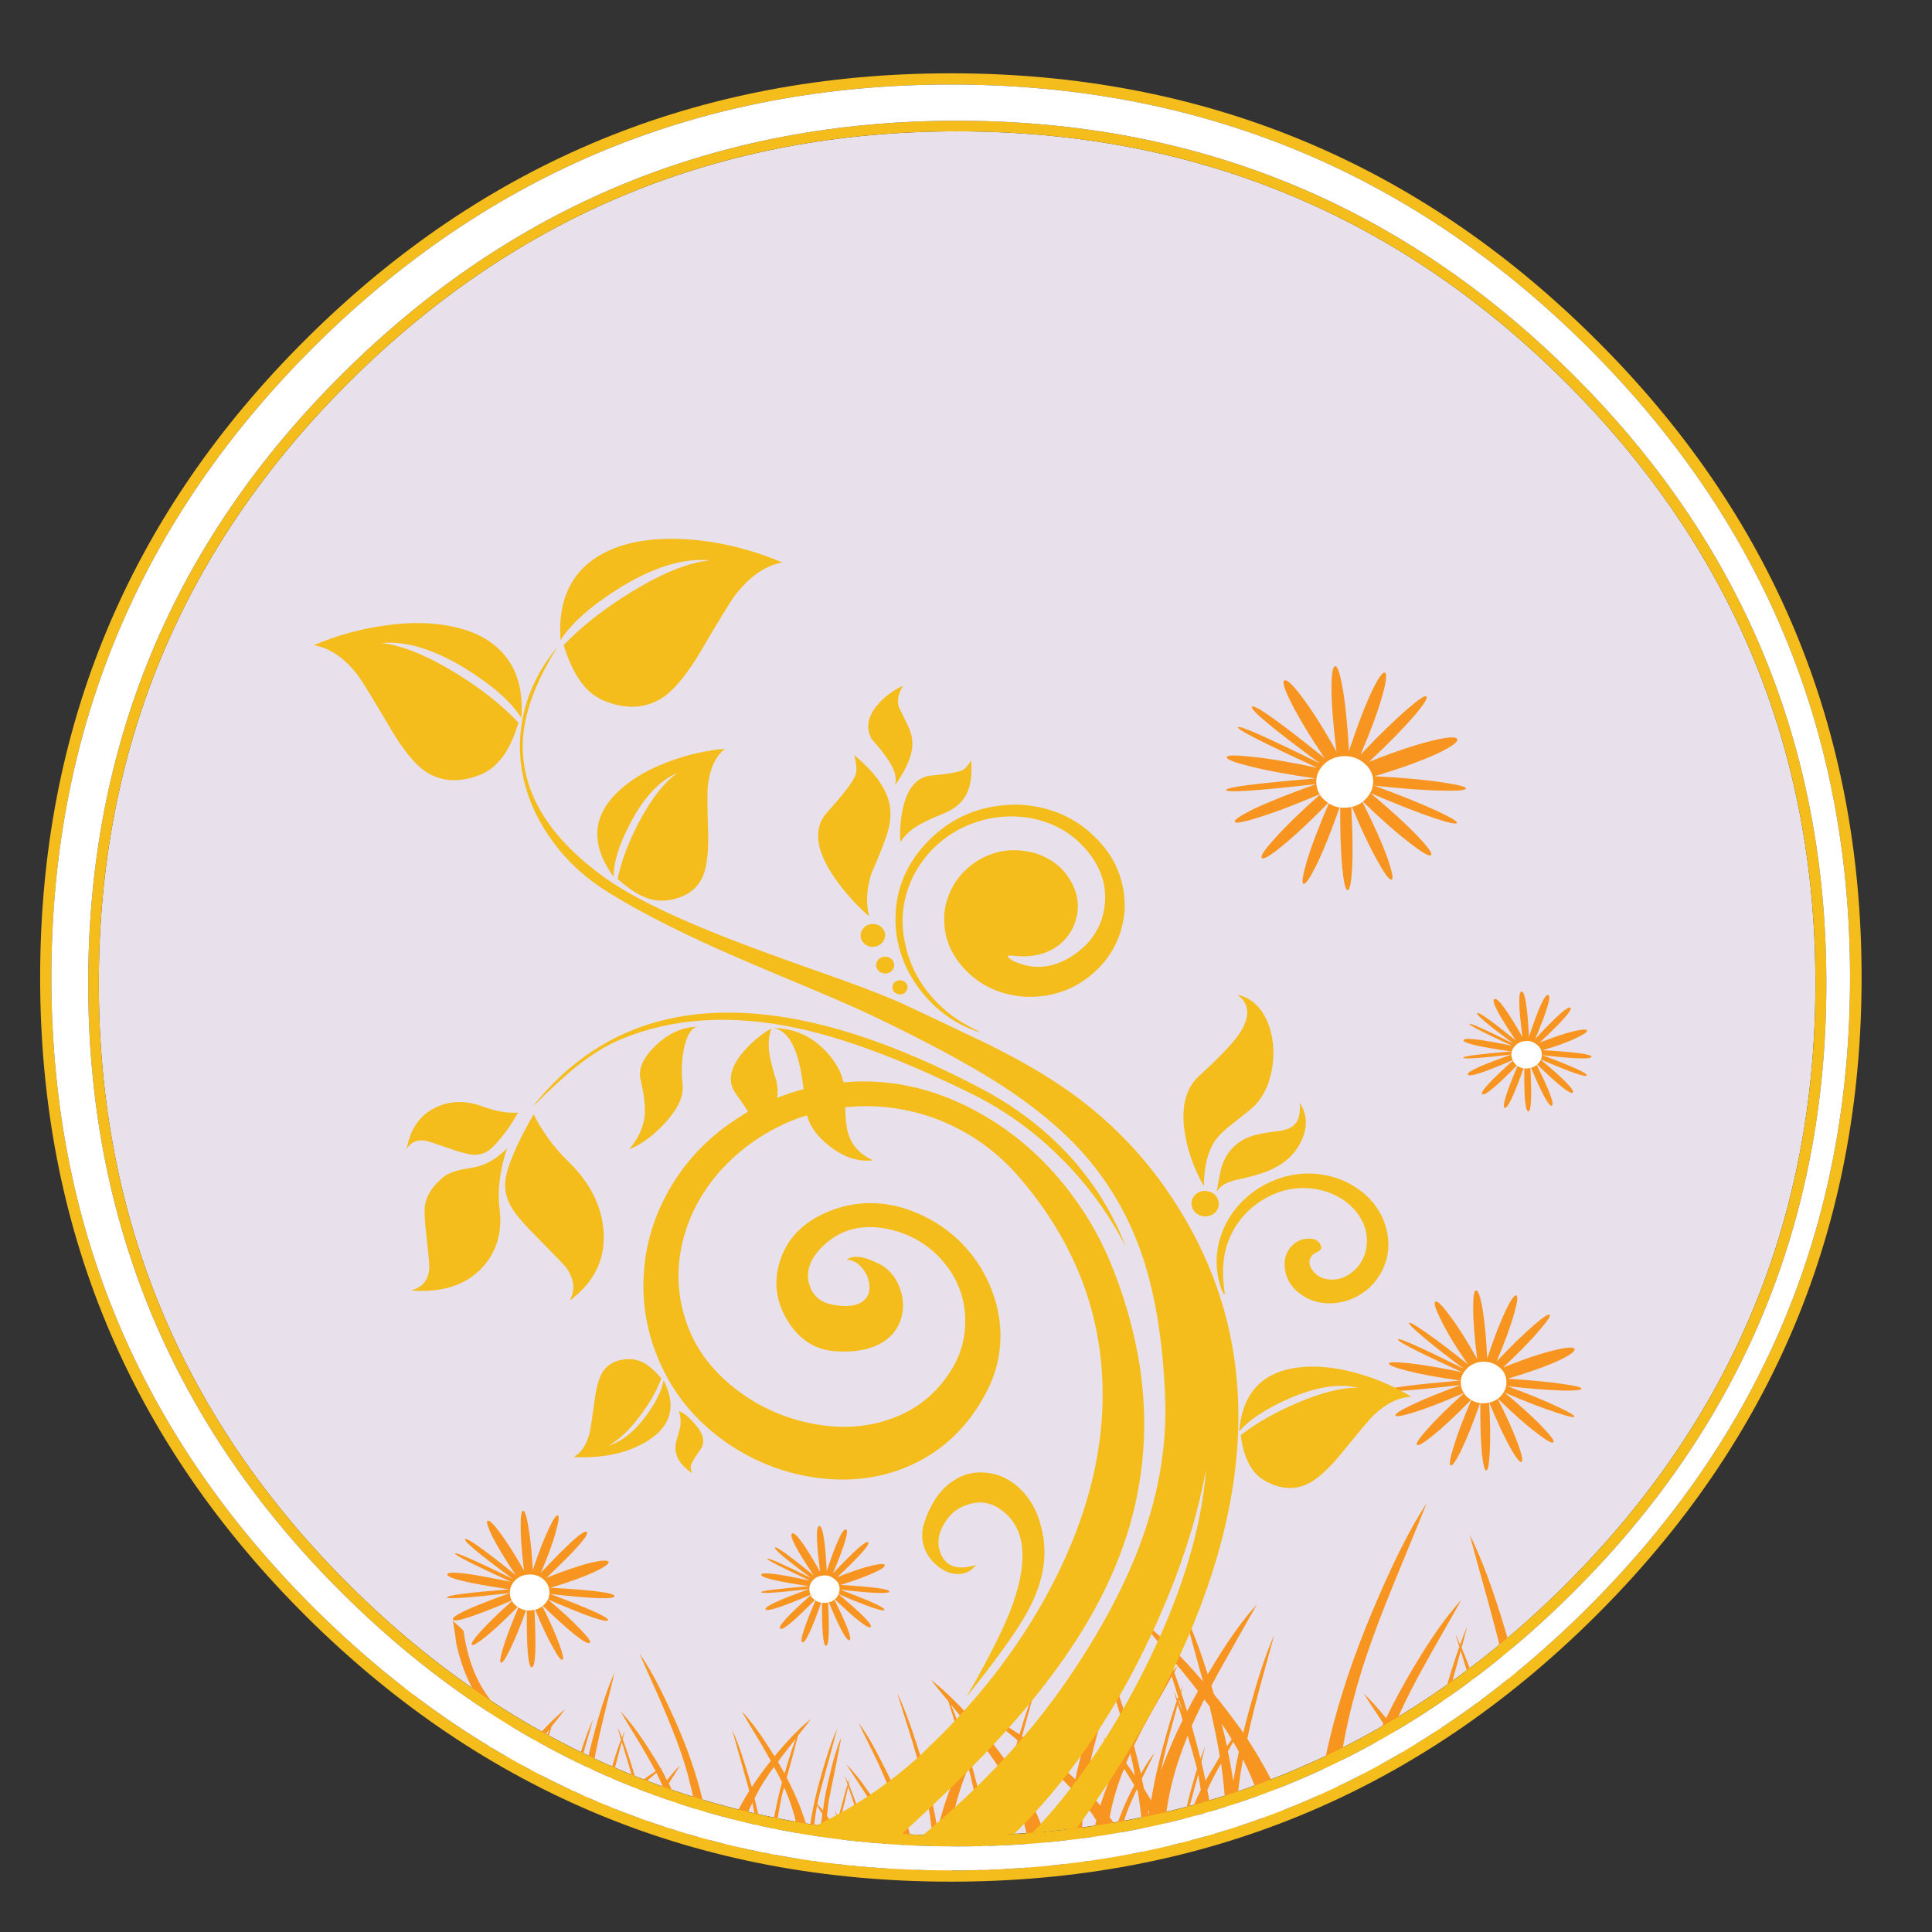 <?xml version="1.0" encoding="utf-8"?>
<!-- Generator: Adobe Illustrator 16.0.0, SVG Export Plug-In . SVG Version: 6.00 Build 0)  -->
<!DOCTYPE svg PUBLIC "-//W3C//DTD SVG 1.1//EN" "http://www.w3.org/Graphics/SVG/1.1/DTD/svg11.dtd">
<svg version="1.1" id="Layer_1" xmlns="http://www.w3.org/2000/svg" xmlns:xlink="http://www.w3.org/1999/xlink" x="0px" y="0px"
	 width="300px" height="300px" viewBox="0 0 300 300" enable-background="new 0 0 300 300" xml:space="preserve">
<rect x="0" y="0" width="300" height="300" fill="#333333" stroke="none"/>
<g>
	<path fill-rule="evenodd" clip-rule="evenodd" fill="#E8E0EB" d="M281.897,152.703c0,36.529-13,67.714-39,93.553
		c-26.032,25.838-57.457,38.758-94.277,38.758c-36.788,0-68.198-12.92-94.23-38.758c-26.033-25.839-39.049-57.023-39.049-93.553
		c0-36.528,13.017-67.712,39.049-93.55c26.032-25.839,57.442-38.758,94.23-38.758c36.82,0,68.245,12.918,94.277,38.758
		C268.897,84.991,281.897,116.175,281.897,152.703z"/>
	<path fill-rule="evenodd" clip-rule="evenodd" fill="#F89520" d="M102.401,263.744c-1.486-3.293-2.52-5.619-3.101-6.976
		c1.39,1.937,2.923,4.731,4.603,8.382c1.938,4.069,3.439,7.979,4.506,11.724c0.775,2.68,1.372,5.458,1.792,8.334
		c0.097,0.612,0.178,1.194,0.243,1.744c-0.679-0.163-1.357-0.34-2.035-0.534c-0.033-4.392-0.921-9.156-2.665-14.29
		C104.904,269.736,103.789,266.941,102.401,263.744z M86.607,235.307c0.258,0.063,0.177,0.84-0.242,2.326
		c-0.452,1.743-1.244,3.94-2.375,6.588c4.329-4.618,6.701-6.733,7.122-6.346c0.452,0.387-1.632,2.761-6.25,7.122
		c2.842-1.132,5.184-1.923,7.024-2.375c1.615-0.354,2.488-0.388,2.617-0.098c0.097,0.292-0.597,0.79-2.083,1.504
		c-1.712,0.806-4.021,1.646-6.928,2.518c6.621,0.355,9.932,0.791,9.932,1.308c-0.032,0.518-3.359,0.404-9.979-0.338
		c6.2,2.325,9.188,3.683,8.962,4.069c-0.194,0.451-3.311-0.63-9.351-3.247c2.26,1.906,3.989,3.506,5.184,4.796
		c1.098,1.133,1.55,1.778,1.356,1.938c-0.452,0.453-2.955-1.517-7.509-5.91c1.292,2.552,2.228,4.651,2.81,6.298
		c0.517,1.42,0.662,2.181,0.436,2.278c-0.226,0.097-0.71-0.534-1.453-1.891c-0.873-1.518-1.841-3.583-2.907-6.201
		c0.323,6.138,0.193,9.222-0.389,9.254c-0.581,0.031-0.84-3.035-0.774-9.204c-0.969,2.745-1.857,4.926-2.665,6.54
		c-0.678,1.389-1.13,2.034-1.356,1.937c-0.226-0.063-0.113-0.84,0.34-2.325c0.516-1.71,1.356-3.907,2.519-6.588
		c-2.068,2.099-3.812,3.729-5.233,4.892c-1.259,1.003-1.97,1.422-2.13,1.261c-0.194-0.16,0.225-0.824,1.259-1.986
		c1.228-1.356,2.939-3.021,5.135-4.99c-5.975,2.552-9.092,3.568-9.351,3.052c-0.258-0.548,2.697-1.92,8.867-4.119
		c-6.492,0.745-9.754,0.97-9.786,0.68c-0.033-0.322,3.197-0.743,9.689-1.259c-6.524-0.97-9.739-1.744-9.641-2.326
		c0.097-0.582,3.391-0.192,9.883,1.162c-5.911-2.711-8.802-4.181-8.672-4.407c0.129-0.227,3.101,1.082,8.915,3.922
		c-5.168-3.809-7.623-5.86-7.364-6.15c0.258-0.29,2.874,1.564,7.849,5.571c-1.647-2.455-2.875-4.491-3.683-6.104
		c-0.678-1.422-0.903-2.199-0.678-2.326c0.258-0.129,0.872,0.451,1.841,1.744c1.098,1.452,2.374,3.456,3.827,6.006
		c-0.355-2.842-0.533-5.15-0.533-6.928c0-1.549,0.128-2.342,0.387-2.373c0.258,0,0.517,0.759,0.776,2.275
		c0.323,1.744,0.565,4.054,0.727,6.93c0.904-2.715,1.744-4.878,2.519-6.492C85.929,235.871,86.381,235.209,86.607,235.307z
		 M149.54,266.991c-0.711-0.872-1.339-1.646-1.889-2.325c0.613,1.453,1.275,3.261,1.986,5.426c0.193,0.582,0.371,1.162,0.532,1.744
		c0.421-0.809,0.856-1.615,1.308-2.424C150.896,268.638,150.25,267.832,149.54,266.991z M147.263,264.181
		c-1.711-2.067-2.616-3.182-2.712-3.342c2.26,1.743,4.779,4.23,7.557,7.46c0.227-0.388,0.452-0.759,0.679-1.114
		c2.1-3.521,4.021-6.233,5.766-8.138c-0.13,0.256-1.373,2.438-3.731,6.54c-0.226,0.42-0.452,0.822-0.678,1.21
		c1.292,0.678,2.681,1.52,4.167,2.521c0.808-2.811,1.565-5.007,2.276-6.59c-0.064,0.292-0.599,2.229-1.6,5.813
		c-0.096,0.355-0.192,0.711-0.29,1.066c1.099,0.742,2.228,1.583,3.392,2.521c1.775,1.388,3.407,2.776,4.893,4.165
		c0.194-1.001,0.421-1.986,0.679-2.956c1.099-4.167,2.6-8.511,4.506-13.03c-1.228-3.877-1.873-5.927-1.938-6.155
		c0.678,1.39,1.421,3.199,2.229,5.428c0.226-0.55,0.451-1.082,0.678-1.599c2.066-4.78,3.973-8.463,5.716-11.047
		c-0.096,0.227-1.339,3.229-3.729,9.011c-0.743,1.873-1.438,3.635-2.084,5.281c0.259,0.709,0.517,1.437,0.776,2.181
		c0.677,2.034,1.292,4.036,1.84,6.006c0.484-0.903,1.002-1.823,1.551-2.76c1.646-2.747,3.183-5.006,4.604-6.783
		c-0.551-1.744-0.97-3.084-1.261-4.021c-2.261-2.809-3.439-4.263-3.536-4.36c2.938,2.229,6.201,5.427,9.786,9.594
		c-0.162-0.646-0.339-1.293-0.532-1.938c-1.325-4.781-2.084-7.591-2.277-8.43c1.162,2.326,2.341,5.408,3.536,9.254
		c0.064-0.098,0.129-0.195,0.193-0.292c2.713-4.586,5.2-8.105,7.461-10.561c-0.129,0.225-1.743,3.085-4.844,8.574
		c-0.809,1.422-1.552,2.778-2.229,4.069c0.064,0.195,0.112,0.374,0.145,0.534c0.098,0.259,0.178,0.517,0.242,0.774
		c1.486,1.808,2.858,3.602,4.118,5.377c0.032-0.063,0.08-0.111,0.146-0.145c-0.032,0.033-0.065,0.097-0.098,0.194
		c0.131,0.192,0.259,0.387,0.389,0.582c0.452-1.875,0.968-3.796,1.549-5.766c1.163-4.07,2.247-7.202,3.248-9.4
		c-0.066,0.292-0.76,2.828-2.085,7.606c-0.871,3.198-1.565,6.024-2.082,8.479c1.065,1.648,2.034,3.262,2.906,4.845
		c1.356,2.486,2.455,5.039,3.294,7.654c-1.13,0.453-2.26,0.872-3.392,1.262c-0.42-3.327-1.581-6.849-3.487-10.563
		c-0.452,2.486-0.774,4.894-0.969,7.22c0.16,1.583,0.274,3.164,0.338,4.746c-0.678,0.227-1.355,0.436-2.033,0.63
		c0.128-3.683-0.113-7.67-0.728-11.966c-0.871,1.517-1.582,2.89-2.132,4.119c0.291,1.451,0.55,2.89,0.775,4.31
		c0.226,1.356,0.421,2.697,0.582,4.021c-0.484,0.13-0.986,0.259-1.502,0.388c-0.064-2.229-0.26-4.57-0.581-7.025
		c-1.131,2.747-1.776,5.313-1.938,7.703c-0.581,0.162-1.163,0.308-1.744,0.437c0.032-0.227,0.081-0.469,0.146-0.727
		c0.129-1.194,0.291-2.405,0.484-3.633c0.387-2.229,0.952-4.604,1.695-7.122c0.161-0.582,0.323-1.114,0.484-1.6
		c-0.388-1.517-0.872-3.245-1.454-5.184c-2.099,5.137-3.277,9.933-3.535,14.39c0.032,0.065,0.063,0.129,0.097,0.192
		c0.549,1.293,0.969,2.584,1.259,3.877c-1.646,0.388-3.31,0.759-4.989,1.114c0.064-0.808,0.146-1.614,0.242-2.423
		c-0.065-2.713-0.339-5.571-0.824-8.574c-0.064-0.098-0.113-0.179-0.145-0.242c-0.517,1.099-0.953,2.083-1.309,2.953
		c-0.517,1.325-0.904,2.618-1.162,3.877c0.387,0.614,0.742,1.243,1.065,1.889c0.517,0.906,0.953,1.794,1.308,2.666
		c-2.422,0.452-4.877,0.838-7.363,1.161c0.064-1.485,0.258-3.1,0.581-4.844c0.161-0.969,0.355-1.938,0.582-2.905
		c-0.582-0.906-1.228-1.81-1.938-2.714c-0.388,3.715-0.355,7.25,0.097,10.61c-1.065,0.129-2.147,0.242-3.246,0.338
		c0.033-2.195,0.211-4.649,0.533-7.363c0.259-1.872,0.565-3.716,0.921-5.523c-0.355-0.387-0.728-0.774-1.114-1.163
		c-1.616-1.646-3.747-3.552-6.396-5.717c-0.226-0.192-0.436-0.371-0.63-0.532c-0.452,1.679-0.823,3.182-1.114,4.505
		c0.84,1.293,1.599,2.552,2.277,3.779c1.228,2.261,2.195,4.62,2.907,7.073c0.516,1.875,0.823,3.585,0.92,5.136
		c0.032,0.098,0.049,0.194,0.049,0.29h-4.265c1.002-4.165,0.211-8.769-2.373-13.808c-0.937,5.07-1.194,9.675-0.775,13.808h-1.404
		c0.032-3.746,0.388-7.525,1.065-11.337c0.193-1.099,0.404-2.213,0.63-3.343c-0.42-0.774-0.872-1.549-1.356-2.323
		c-0.774-1.196-1.695-2.505-2.761-3.925c-0.551,1.096-1.035,2.115-1.454,3.051c-0.033,0.033-0.049,0.081-0.049,0.146
		c0.646,2.229,1.195,4.376,1.646,6.443c0.808,3.843,1.292,7.606,1.454,11.287h-1.454c0.291-4.684-0.29-9.946-1.744-15.794
		c-0.096-0.354-0.193-0.727-0.29-1.114c-2.617,6.298-3.44,11.935-2.471,16.908h-3.246c0.032-1.097,0.129-2.26,0.29-3.487
		c-0.097-3.746-0.71-7.865-1.84-12.354c-0.485-1.904-1.147-4.198-1.986-6.88c-1.13-3.616-1.729-5.523-1.793-5.716
		c0.84,1.679,1.76,4.054,2.762,7.12c1.162,3.49,2.067,6.816,2.713,9.98c0.322,1.391,0.581,2.778,0.774,4.167
		c0.452-1.938,1.017-3.843,1.695-5.716c0.679-1.938,1.534-3.925,2.568-5.961c-0.323-1.193-0.71-2.452-1.163-3.777
		C148.022,266.668,147.554,265.15,147.263,264.181z M135.394,243.106c1.228-0.29,1.89-0.322,1.986-0.098
		c0.098,0.261-0.436,0.647-1.598,1.164c-1.292,0.613-3.053,1.259-5.281,1.937c5.071,0.292,7.605,0.632,7.605,1.019
		c-0.032,0.388-2.584,0.29-7.654-0.292c4.747,1.776,7.041,2.826,6.879,3.15c-0.162,0.321-2.552-0.501-7.171-2.471
		c3.715,3.101,5.395,4.813,5.039,5.134c-0.387,0.324-2.309-1.178-5.765-4.504c2.1,4.198,2.923,6.379,2.472,6.54
		c-0.452,0.161-1.567-1.905-3.343-6.201c0.258,4.684,0.161,7.041-0.291,7.073c-0.452,0.033-0.662-2.311-0.63-7.025
		c-1.583,4.491-2.6,6.653-3.052,6.493c-0.452-0.161,0.274-2.439,2.18-6.833c-3.391,3.49-5.264,5.055-5.619,4.699
		c-0.387-0.321,1.243-2.099,4.893-5.328c-4.587,1.972-6.976,2.744-7.17,2.325c-0.162-0.419,2.099-1.47,6.782-3.147
		c-4.974,0.58-7.461,0.742-7.461,0.484c-0.032-0.194,2.438-0.501,7.413-0.922c-5.007-0.742-7.477-1.341-7.413-1.791
		c0.097-0.453,2.616-0.147,7.558,0.919c-4.489-2.099-6.703-3.229-6.637-3.392c0.129-0.193,2.407,0.808,6.831,3.005
		c-3.94-2.939-5.814-4.522-5.62-4.749c0.194-0.227,2.196,1.212,6.007,4.312c-2.714-4.035-3.828-6.2-3.343-6.49
		c0.517-0.26,1.97,1.728,4.36,5.958c-0.614-4.715-0.663-7.09-0.146-7.122c0.549-0.031,0.937,2.31,1.163,7.025
		c1.485-4.489,2.486-6.654,3.003-6.491c0.484,0.161-0.193,2.438-2.034,6.83c3.327-3.521,5.151-5.136,5.475-4.844
		c0.354,0.29-1.244,2.1-4.796,5.426C132.212,244.028,134.004,243.43,135.394,243.106z M220.758,207.399
		c-1.423-1.193-2.067-1.854-1.938-1.986c0.13-0.129,0.953,0.34,2.472,1.406c1.743,1.196,3.956,2.874,6.637,5.039
		c-1.938-2.811-3.359-5.168-4.264-7.072c-0.808-1.617-1.065-2.505-0.775-2.666c0.291-0.16,0.985,0.501,2.084,1.986
		c1.291,1.681,2.761,3.988,4.408,6.928c-0.42-3.261-0.63-5.911-0.63-7.944c0-1.81,0.146-2.713,0.436-2.713
		c0.322-0.034,0.646,0.822,0.969,2.567c0.356,2.034,0.615,4.697,0.776,7.992c1.033-3.132,2.003-5.634,2.906-7.509
		c0.775-1.613,1.308-2.374,1.599-2.276s0.194,1.001-0.291,2.713c-0.549,2.002-1.469,4.522-2.762,7.558
		c2.326-2.455,4.28-4.36,5.863-5.717c1.389-1.195,2.18-1.712,2.374-1.551c0.193,0.161-0.308,0.938-1.503,2.326
		c-1.324,1.582-3.229,3.537-5.716,5.862c3.294-1.324,5.991-2.229,8.09-2.713c1.874-0.453,2.875-0.502,3.004-0.145
		c0.098,0.355-0.694,0.936-2.373,1.743c-1.971,0.904-4.636,1.857-7.994,2.858c3.553,0.227,6.411,0.501,8.575,0.822
		c1.905,0.26,2.858,0.503,2.858,0.727c0,0.229-0.969,0.324-2.907,0.292c-2.164-0.063-5.021-0.292-8.575-0.679
		c3.327,1.228,5.96,2.31,7.897,3.245c1.743,0.809,2.567,1.309,2.471,1.504c-0.097,0.16-1.05-0.066-2.859-0.68
		c-2.099-0.678-4.763-1.712-7.993-3.101c2.616,2.165,4.635,4.006,6.056,5.523c1.228,1.291,1.745,2.034,1.551,2.229
		c-0.226,0.194-1.066-0.276-2.52-1.404c-1.68-1.261-3.73-3.068-6.152-5.426c1.485,2.939,2.568,5.36,3.245,7.268
		c0.582,1.646,0.743,2.518,0.484,2.615c-0.258,0.098-0.823-0.613-1.695-2.131c-1.002-1.777-2.114-4.169-3.342-7.172
		c0.192,3.263,0.225,5.91,0.096,7.946c-0.096,1.775-0.273,2.663-0.532,2.663c-0.258,0.034-0.484-0.838-0.678-2.615
		c-0.195-2.002-0.275-4.651-0.242-7.944c-1.1,3.132-2.101,5.637-3.005,7.507c-0.807,1.617-1.34,2.376-1.599,2.278
		c-0.258-0.097-0.13-1.001,0.389-2.713c0.581-1.971,1.533-4.488,2.856-7.558c-2.356,2.422-4.359,4.297-6.006,5.619
		c-1.422,1.164-2.245,1.648-2.472,1.454c-0.193-0.193,0.307-0.97,1.503-2.326c1.388-1.583,3.342-3.503,5.861-5.764
		c-3.164,1.389-5.781,2.405-7.849,3.051c-1.809,0.55-2.761,0.711-2.858,0.484c-0.129-0.227,0.646-0.742,2.325-1.549
		c1.938-0.938,4.555-2.004,7.849-3.198c-7.461,0.872-11.224,1.131-11.288,0.775c-0.031-0.324,3.698-0.807,11.191-1.454
		c-3.488-0.484-6.282-1.001-8.381-1.549c-1.874-0.485-2.778-0.856-2.714-1.114c0.032-0.227,1.001-0.243,2.906-0.05
		c2.164,0.227,4.975,0.695,8.431,1.406c-6.783-3.103-10.094-4.797-9.932-5.089c0.13-0.29,3.537,1.228,10.223,4.555
		C224.552,210.502,222.372,208.79,220.758,207.399z M234.71,163.75c-4.975,0.58-7.477,0.743-7.51,0.485
		c-0.031-0.227,2.455-0.551,7.462-0.97c-5.007-0.711-7.478-1.292-7.413-1.744c0.098-0.452,2.617-0.161,7.558,0.872
		c-4.489-2.067-6.701-3.197-6.637-3.392c0.096-0.193,2.374,0.824,6.831,3.053c-3.973-2.939-5.847-4.522-5.62-4.748
		c0.194-0.226,2.196,1.194,6.008,4.263c-2.746-4.037-3.859-6.185-3.343-6.442c0.516-0.259,1.97,1.712,4.36,5.91
		c-0.615-4.683-0.662-7.041-0.146-7.073c0.517-0.064,0.905,2.277,1.163,7.024c1.485-4.521,2.486-6.686,3.004-6.491
		c0.485,0.161-0.193,2.438-2.034,6.83c3.294-3.553,5.119-5.168,5.475-4.844c0.354,0.29-1.243,2.099-4.797,5.426
		c2.164-0.872,3.957-1.47,5.378-1.793c1.228-0.29,1.89-0.322,1.985-0.096c0.066,0.225-0.468,0.597-1.598,1.113
		c-1.293,0.646-3.053,1.292-5.281,1.938c5.071,0.291,7.59,0.631,7.558,1.018c0,0.42-2.535,0.339-7.605-0.242
		c4.747,1.776,7.04,2.827,6.879,3.149c-0.162,0.323-2.567-0.517-7.219-2.519c3.747,3.132,5.427,4.859,5.039,5.184
		c-0.354,0.321-2.261-1.195-5.717-4.555c2.099,4.199,2.923,6.396,2.471,6.589c-0.452,0.16-1.566-1.905-3.344-6.201
		c0.259,4.684,0.162,7.041-0.289,7.072c-0.485,0.034-0.695-2.308-0.631-7.024c-1.582,4.49-2.6,6.653-3.052,6.492
		c-0.452-0.16,0.258-2.438,2.131-6.832c-3.358,3.458-5.231,5.023-5.62,4.701c-0.354-0.323,1.292-2.115,4.943-5.378
		c-4.587,2.002-6.977,2.778-7.171,2.325C227.733,166.432,229.994,165.396,234.71,163.75z M193.869,118.937
		c-2.293-0.582-3.424-1.034-3.392-1.357c0.064-0.323,1.276-0.355,3.634-0.097c2.713,0.259,6.201,0.84,10.465,1.745
		c-8.43-3.875-12.548-5.976-12.354-6.298c0.192-0.355,4.44,1.518,12.741,5.62c-7.396-5.458-10.917-8.397-10.562-8.817
		c0.388-0.419,4.15,2.245,11.287,7.994c-2.357-3.521-4.117-6.443-5.28-8.769c-1.001-2.035-1.323-3.133-0.969-3.294
		c0.388-0.194,1.26,0.614,2.616,2.422c1.615,2.1,3.439,4.974,5.475,8.624c-0.517-4.07-0.775-7.364-0.775-9.884
		c0-2.229,0.194-3.358,0.581-3.391c0.355,0,0.728,1.082,1.115,3.246c0.451,2.52,0.791,5.83,1.017,9.932
		c1.292-3.908,2.487-7.024,3.585-9.35c0.97-2.002,1.631-2.939,1.986-2.81c0.355,0.097,0.242,1.227-0.34,3.391
		c-0.677,2.455-1.824,5.572-3.438,9.35c2.875-3.036,5.313-5.41,7.314-7.122c1.713-1.486,2.682-2.131,2.907-1.938
		c0.258,0.227-0.339,1.195-1.792,2.907c-1.68,1.97-4.054,4.392-7.121,7.267c4.068-1.615,7.411-2.729,10.028-3.342
		c2.293-0.549,3.52-0.614,3.682-0.194c0.161,0.419-0.823,1.146-2.955,2.18c-2.423,1.13-5.717,2.325-9.884,3.585
		c4.393,0.226,7.945,0.549,10.658,0.969c2.358,0.355,3.538,0.662,3.538,0.92c-0.033,0.291-1.228,0.404-3.586,0.339
		c-2.713-0.032-6.266-0.291-10.658-0.775c4.102,1.518,7.38,2.842,9.835,3.973c2.131,1.002,3.132,1.615,3.004,1.841
		c-0.131,0.226-1.309-0.033-3.537-0.775c-2.583-0.872-5.879-2.164-9.883-3.876c3.229,2.713,5.717,4.99,7.46,6.832
		c1.551,1.647,2.196,2.583,1.938,2.81c-0.258,0.227-1.291-0.355-3.099-1.744c-2.101-1.583-4.653-3.827-7.656-6.733
		c1.842,3.649,3.182,6.653,4.022,9.01c0.709,2.067,0.919,3.149,0.628,3.247c-0.322,0.129-1.017-0.759-2.082-2.665
		c-1.26-2.196-2.664-5.168-4.216-8.914c0.227,4.069,0.275,7.364,0.146,9.883c-0.131,2.196-0.355,3.311-0.679,3.343
		c-0.322,0.032-0.598-1.05-0.823-3.247c-0.259-2.519-0.372-5.813-0.34-9.883c-1.356,3.908-2.601,7.009-3.729,9.302
		c-1.001,2.002-1.663,2.955-1.986,2.858c-0.292-0.129-0.13-1.26,0.484-3.392c0.742-2.455,1.938-5.588,3.584-9.398
		c-2.939,3.004-5.426,5.329-7.46,6.977c-1.777,1.453-2.794,2.051-3.053,1.792c-0.291-0.226,0.323-1.179,1.842-2.858
		c1.712-1.938,4.149-4.312,7.314-7.122c-4.005,1.712-7.283,2.955-9.834,3.73c-2.229,0.71-3.408,0.92-3.536,0.63
		c-0.131-0.291,0.839-0.953,2.906-1.986c2.422-1.13,5.668-2.422,9.738-3.876c-9.271,1.065-13.938,1.373-14.002,0.921
		c-0.032-0.42,4.603-1.018,13.904-1.793C199.957,120.261,196.484,119.615,193.869,118.937z M93.825,266.265
		c-0.743,3.068-1.308,5.668-1.696,7.8c-0.161,0.905-0.306,1.809-0.435,2.713c0.193,0.323,0.419,0.679,0.678,1.066
		c0.42,0.678,0.824,1.341,1.211,1.986c0.129-0.646,0.292-1.309,0.484-1.986c-0.291-1.001-0.516-1.777-0.677-2.326
		c0.225,0.517,0.484,1.146,0.775,1.89c0.258-1.001,0.549-2.019,0.871-3.051c0.485-1.681,0.953-3.087,1.405-4.217
		c-0.258-0.84-0.452-1.485-0.581-1.938c0.227,0.453,0.469,0.987,0.727,1.601c0.128-0.357,0.258-0.679,0.387-0.969
		c-0.064,0.355-0.161,0.759-0.291,1.209c0.388,1.035,0.808,2.246,1.26,3.635c0.355,1.162,0.678,2.276,0.969,3.343
		c0.258-0.161,0.5-0.322,0.727-0.484c-0.064-0.129-0.113-0.227-0.145-0.29c0.064,0.097,0.128,0.177,0.194,0.242
		c0.743-0.548,1.453-1.033,2.13-1.454c-0.677-1.259-1.469-2.649-2.373-4.167c-1.486-2.423-2.52-4.133-3.101-5.136
		c1.388,1.454,2.923,3.506,4.602,6.155c0.581,0.903,1.13,1.807,1.647,2.711c0.097-0.063,0.177-0.111,0.243-0.146
		c-0.033,0.034-0.098,0.098-0.194,0.195c0.323,0.579,0.63,1.178,0.92,1.791c0.71-0.903,1.389-1.678,2.035-2.324
		c-0.13,0.259-0.711,1.194-1.744,2.809c0.581,1.228,1.098,2.407,1.55,3.537c0.743,1.81,1.309,3.667,1.696,5.571
		c-0.613-0.194-1.228-0.371-1.841-0.532c-0.259-2.391-0.953-4.894-2.083-7.51c-0.42,0.712-0.807,1.373-1.163,1.986
		c1.001,1.842,1.793,3.585,2.374,5.233c-0.29-0.097-0.581-0.194-0.872-0.292c-0.193-0.613-0.419-1.259-0.677-1.938
		c-0.292-0.74-0.663-1.581-1.115-2.519c-0.323,0.549-0.598,1.051-0.823,1.502c-0.226,0.453-0.42,0.903-0.582,1.356
		c0,0.163,0.016,0.34,0.048,0.532c-0.387-0.161-0.775-0.306-1.162-0.435c0.128-0.227,0.258-0.469,0.387-0.728
		c-0.194-1.356-0.469-2.761-0.823-4.214c0-0.13-0.032-0.276-0.098-0.438c-1.324,1.196-2.422,2.263-3.293,3.198
		c0.096,0.258,0.177,0.532,0.242,0.824c-0.129-0.063-0.274-0.113-0.436-0.146c-0.032-0.161-0.064-0.292-0.096-0.389
		c-0.065,0.065-0.13,0.146-0.194,0.242c-0.517-0.225-1.05-0.451-1.599-0.678c0.032-0.063,0.048-0.129,0.048-0.192
		c-0.484-0.97-1.065-2.052-1.744-3.247c-0.128,0.872-0.226,1.728-0.291,2.567c-0.388-0.16-0.774-0.323-1.163-0.484
		c0.162-1.195,0.339-2.39,0.533-3.585c-0.323-0.517-0.581-0.969-0.775-1.356c-0.29,1.099-0.533,2.115-0.726,3.053
		c-0.097,0.419-0.194,0.856-0.291,1.307c-0.162-0.097-0.323-0.177-0.485-0.24c0.323-1.52,0.711-3.068,1.163-4.653
		c-0.324-0.517-0.5-0.807-0.533-0.87c0.193,0.192,0.403,0.419,0.629,0.678c0.098-0.388,0.194-0.791,0.291-1.212
		c0.775-2.55,1.485-4.505,2.132-5.861c-0.258,0.968-0.727,2.616-1.405,4.941c-0.258,0.872-0.5,1.713-0.727,2.519
		c0.291,0.324,0.582,0.68,0.873,1.066c0.388-2.196,0.904-4.456,1.55-6.782c1.034-3.843,2.051-6.847,3.052-9.011
		C95.295,260.307,94.762,262.485,93.825,266.265z M120.278,272.708c2.067-2.519,3.957-4.457,5.668-5.813
		c-0.452,0.613-1.131,1.485-2.035,2.615c-0.388,1.518-0.969,3.698-1.745,6.54c0.776,1.486,1.453,2.956,2.035,4.409
		c0.549,1.421,1.017,2.874,1.405,4.36c0.128-1.064,0.291-2.132,0.484-3.198c0.129-0.613,0.258-1.243,0.387-1.889v-0.048
		c0.421-1.841,0.937-3.764,1.551-5.766c0.709-2.392,1.372-4.232,1.986-5.523c-0.485,1.808-1.405,5.218-2.762,10.223
		c-0.129,0.517-0.243,1.033-0.339,1.552c0.258,0.258,0.549,0.579,0.873,0.969c0.193-1.585,0.5-3.231,0.919-4.943
		c0.614-2.745,1.261-4.892,1.938-6.443c-0.323,1.775-0.969,5.039-1.938,9.786c-0.128,0.84-0.226,1.664-0.291,2.471
		c0.162,0.194,0.323,0.421,0.485,0.679c0.323,0.485,0.63,0.97,0.92,1.454c0.097-0.484,0.194-0.985,0.291-1.501
		c-0.226-0.68-0.387-1.212-0.484-1.602c0.161,0.357,0.355,0.793,0.582,1.31c0.129-0.709,0.307-1.437,0.532-2.179
		c0.291-1.196,0.582-2.215,0.872-3.053c-0.193-0.551-0.339-1.018-0.436-1.406c0.161,0.323,0.339,0.711,0.533,1.163
		c0.097-0.258,0.177-0.484,0.243-0.679c-0.032,0.227-0.082,0.502-0.146,0.824c0.291,0.743,0.614,1.599,0.969,2.568
		c0.129,0.355,0.258,0.692,0.388,1.017c0.516-0.484,1.065-0.97,1.647-1.454c-0.356-0.548-0.727-1.114-1.115-1.694
		c-1.453-2.23-2.212-3.392-2.276-3.489c1.033,1.003,2.18,2.423,3.439,4.265c0.161,0.194,0.291,0.371,0.387,0.532
		c0.872-0.711,1.696-1.325,2.472-1.842c-0.55-1.388-1.244-2.939-2.083-4.651c-1.486-3.003-2.261-4.586-2.326-4.747
		c1.034,1.325,2.196,3.279,3.489,5.863c0.548,1.033,1.065,2.067,1.549,3.101c0.614-0.421,1.212-0.776,1.793-1.066
		c-0.065,0.065-0.614,0.55-1.647,1.453c0.71,1.615,1.324,3.198,1.84,4.747c0.614,1.777,1.099,3.602,1.453,5.476
		c0.292,1.583,0.485,3.004,0.582,4.263h-1.792c0.323-3.973-0.469-8.413-2.374-13.323c-0.098-0.227-0.194-0.469-0.292-0.727
		c-0.387,0.357-0.807,0.727-1.259,1.116c-0.354,0.29-0.694,0.596-1.017,0.92c0.452,0.711,0.873,1.403,1.259,2.083
		c0.452-0.646,0.905-1.212,1.357-1.696c-0.258,0.484-0.646,1.195-1.163,2.131c0.453,0.809,0.856,1.6,1.211,2.376
		c0.581,1.291,1.033,2.632,1.357,4.02c0.291,1.13,0.467,2.165,0.533,3.101h-2.568c0.162-1.646-0.243-3.504-1.212-5.571
		c-0.291-0.453-0.548-0.888-0.774-1.307c-0.097,0.161-0.194,0.354-0.291,0.58c-0.227,0.452-0.42,0.921-0.582,1.406
		c0.323,1.614,0.533,3.213,0.63,4.796c0,0.032,0,0.063,0,0.096h-0.775c0-0.063,0-0.113,0-0.145c0.032-1.228-0.032-2.503-0.194-3.828
		c-0.42,1.356-0.564,2.601-0.436,3.73c0,0.065,0,0.146,0,0.242h-1.26c0-0.129,0-0.242,0-0.338c0.129-1.001,0.355-2.035,0.679-3.103
		c0.226-0.613,0.485-1.243,0.775-1.889c-0.194-1.098-0.453-2.229-0.775-3.39c-0.097-0.292-0.194-0.582-0.291-0.874
		c-0.098,0.097-0.194,0.21-0.292,0.339c-0.71,0.777-1.34,1.536-1.889,2.278c0.387,1.13,0.709,2.213,0.969,3.245
		c0.161,0.646,0.306,1.31,0.435,1.986c0.097,0.451,0.194,0.922,0.292,1.406c0,0.096,0.016,0.209,0.048,0.338h-1.115
		c0-0.161,0-0.306,0-0.435c-0.064-1.617-0.548-3.359-1.453-5.231c-0.064,0.127-0.113,0.24-0.145,0.337
		c-0.194,1.681-0.242,3.246-0.146,4.699c-0.226-0.063-0.436-0.097-0.63-0.097c0-1.097,0.065-2.195,0.194-3.295
		c-0.452,1.066-0.679,2.133-0.679,3.199c-0.743-0.098-1.485-0.194-2.229-0.292c-0.839-0.098-1.663-0.211-2.47-0.34
		c0.484-3.745-0.259-7.865-2.229-12.354c-0.129,0.355-0.242,0.743-0.339,1.164c-0.84,3.843-1.195,7.347-1.065,10.513
		c-0.323-0.063-0.646-0.113-0.969-0.146c0.032-0.582,0.08-1.18,0.146-1.793c0.161-1.873,0.403-3.698,0.726-5.474
		c0.291-1.615,0.678-3.295,1.163-5.039c-0.355-0.774-0.775-1.583-1.26-2.421c-0.872,1.225-1.615,2.355-2.229,3.39
		c-0.258,0.517-0.516,1.018-0.774,1.502c0.193,0.872,0.387,1.728,0.581,2.568c0.322,1.775,0.582,3.601,0.774,5.474
		c0.065,0.582,0.114,1.114,0.146,1.599c-0.323-0.065-0.63-0.129-0.92-0.192c0-2.682-0.307-5.605-0.921-8.77
		c-1.421,2.906-2.066,5.619-1.938,8.138c-0.872-0.192-1.712-0.386-2.519-0.58c0.032-0.129,0.064-0.274,0.096-0.437
		c0.484-2.068,1.228-4.102,2.229-6.104c0.484-0.938,1.033-1.891,1.646-2.858c-1.292-4.62-2.18-7.783-2.665-9.496
		c0.614,1.291,1.292,3.133,2.035,5.523c0.355,1.131,0.695,2.261,1.018,3.391c0.839-1.322,1.824-2.681,2.955-4.069
		c-0.452-0.809-0.936-1.664-1.453-2.568c-1.486-2.423-2.502-4.133-3.051-5.136c1.355,1.422,2.874,3.472,4.553,6.155
		C119.907,272.142,120.084,272.418,120.278,272.708z M122.119,271.836c-0.485,0.582-0.92,1.162-1.308,1.743
		c0.323,0.614,0.662,1.212,1.018,1.794c0.128-0.421,0.258-0.856,0.388-1.309c0.485-1.615,0.936-2.987,1.356-4.117
		C123.12,270.526,122.636,271.158,122.119,271.836z M97.266,272.853c-0.259-0.903-0.501-1.694-0.727-2.373
		c-0.452,1.809-1.147,4.393-2.084,7.752c0.129,0.387,0.259,0.79,0.389,1.211c0.096,0.29,0.192,0.564,0.291,0.822
		c0.71-0.677,1.485-1.372,2.325-2.081c0.356-0.292,0.71-0.566,1.066-0.824C98.202,276.003,97.783,274.499,97.266,272.853z
		 M99.106,277.699c0.323,1.259,0.598,2.486,0.824,3.68c0.032,0.163,0.064,0.324,0.096,0.484c0.388-0.709,0.823-1.436,1.308-2.179
		c-0.097-0.131-0.177-0.275-0.243-0.437c-0.517-0.97-0.903-1.712-1.162-2.229c-0.26,0.194-0.518,0.405-0.776,0.63L99.106,277.699z
		 M101.577,279.248c0.097-0.129,0.178-0.242,0.242-0.338c0.356-0.582,0.711-1.116,1.066-1.601c-0.032-0.063-0.065-0.127-0.097-0.192
		c-0.258-0.582-0.549-1.196-0.872-1.842c-0.452,0.388-1.082,0.938-1.89,1.646C100.512,277.536,101.028,278.311,101.577,279.248z
		 M94.31,278.86c-0.128,0.549-0.242,1.114-0.338,1.696c0.096,0.161,0.194,0.34,0.291,0.532c0.193-0.192,0.388-0.371,0.582-0.532
		c-0.194-0.646-0.372-1.245-0.534-1.793C94.31,278.795,94.31,278.829,94.31,278.86z M158.018,270.237
		c-1.872-1.552-3.197-2.632-3.973-3.246c-0.42,0.743-0.806,1.47-1.163,2.179c1.519,1.81,2.859,3.569,4.022,5.281
		C157.227,273.063,157.599,271.657,158.018,270.237z M130.307,283.56c0.032-0.033,0.064-0.065,0.096-0.097
		c-0.032-0.064-0.048-0.113-0.048-0.146C130.322,283.383,130.307,283.463,130.307,283.56z M130.452,285.158
		c0.355,0.678,0.678,1.325,0.969,1.938c0.064,0.13,0.112,0.259,0.144,0.388c-0.128-0.613-0.274-1.243-0.436-1.891
		c-0.129-0.322-0.243-0.646-0.339-0.968C130.694,284.819,130.581,284.998,130.452,285.158z M130.403,282.931
		c0.065,0.097,0.114,0.21,0.146,0.339c0.678-0.776,1.453-1.566,2.326-2.373c-0.484-1.422-0.873-2.586-1.163-3.489
		C131.421,278.7,130.985,280.541,130.403,282.931z M126.867,280.362c-0.453,2.584-0.679,5.022-0.679,7.316
		c0.129,0.936,0.227,1.792,0.291,2.566c0.162-0.613,0.404-1.259,0.727-1.938c0-1.097,0.032-2.194,0.097-3.293
		c0.097-1.099,0.226-2.213,0.388-3.343C127.368,281.154,127.093,280.718,126.867,280.362z M129.483,284.529
		c-0.42-0.68-0.808-1.291-1.163-1.842c-0.097,1.291-0.129,2.553-0.097,3.78C128.611,285.788,129.031,285.143,129.483,284.529z
		 M136.701,282.641c-0.259,0.419-0.533,0.886-0.823,1.404c0.775,1.29,1.389,2.518,1.841,3.682c0.355,0.936,0.613,1.889,0.775,2.858
		C138.623,288.162,138.025,285.514,136.701,282.641z M136.217,281.621c-0.323-0.582-0.678-1.193-1.065-1.841
		c-0.646,0.582-1.228,1.147-1.744,1.696c0.419,1.228,0.759,2.423,1.017,3.585c0.032,0.097,0.064,0.194,0.097,0.29
		c0.226-0.482,0.485-0.968,0.775-1.452c-0.613-1.164-1.066-2.02-1.356-2.568c0.484,0.549,1.017,1.275,1.599,2.181
		c0.064-0.097,0.113-0.194,0.145-0.292c0.258-0.419,0.5-0.79,0.726-1.114C136.346,281.945,136.282,281.784,136.217,281.621z
		 M85.638,268.105c-0.259,0.97-0.646,2.294-1.163,3.973c-0.291,1.032-0.55,2.018-0.775,2.955c0.388,0.709,0.743,1.404,1.066,2.084
		c-0.646-0.324-1.259-0.647-1.841-0.97c0-0.098,0.016-0.177,0.049-0.242c-0.389-0.807-0.824-1.662-1.309-2.568
		c-0.354,0.551-0.71,1.066-1.065,1.552c-0.742-0.421-1.501-0.856-2.278-1.31c0.098-0.387,0.162-0.759,0.194-1.114
		c0.194-2.228-0.597-4.327-2.374-6.298c-2.583-2.939-4.344-6.572-5.28-10.899c-0.162-1.325-0.339-2.521-0.534-3.585
		c1.099,1.001,1.647,1.518,1.647,1.549c0.388,2.778,1.083,5.216,2.083,7.317c0.485,1.064,1.195,2.229,2.132,3.487
		c0.064,0.065,0.128,0.145,0.193,0.242c1.421,1.485,3.021,3.617,4.797,6.396c0.193,0.321,0.388,0.63,0.582,0.92
		c2.196-2.68,4.198-4.747,6.007-6.201C87.77,265.425,87.059,266.328,85.638,268.105z M64.903,264.666
		c-0.517-0.388-1.018-0.761-1.502-1.114c-0.194-0.485-0.404-0.985-0.63-1.502l-3.294-7.364c1.486,2.067,3.116,5.022,4.893,8.866
		C64.531,263.938,64.708,264.311,64.903,264.666z M82.295,272.513c0.387,0.647,0.743,1.293,1.065,1.938
		c0.162-0.45,0.307-0.919,0.437-1.404c0.548-1.809,1.049-3.311,1.501-4.506c-0.453,0.615-0.985,1.309-1.599,2.083
		C83.183,271.27,82.715,271.899,82.295,272.513z M80.018,270.334c0.259,1.033,0.356,2.067,0.292,3.101
		c0.259-0.388,0.533-0.743,0.823-1.064C80.777,271.69,80.406,271.012,80.018,270.334z M76.288,272.37
		c-0.032-0.1-0.064-0.194-0.096-0.292c-0.71-2.261-1.195-3.877-1.454-4.847c0.613,1.293,1.292,3.103,2.035,5.429
		C76.61,272.563,76.45,272.465,76.288,272.37z M219.449,258.997c2.713-4.586,5.2-8.107,7.461-10.562
		c-0.097,0.194-1.743,3.102-4.942,8.721c-2.26,4.006-4.02,7.476-5.28,10.417c-0.129,0.225-0.226,0.451-0.291,0.678
		c0.614,0.808,1.244,1.678,1.891,2.615c0.129,0.195,0.273,0.403,0.436,0.63c1.194-2.229,2.342-4.004,3.439-5.329
		c-0.129,0.29-0.984,2.021-2.567,5.185c-0.129,0.291-0.26,0.581-0.388,0.871c0.128,0.195,0.259,0.403,0.388,0.63
		c-0.775,0.453-1.551,0.905-2.326,1.356c0.227-0.484,0.469-0.985,0.728-1.501h0.048c-0.646-1.033-1.356-2.147-2.132-3.343
		c-0.903,2.325-1.631,4.586-2.18,6.782c-0.938,0.484-1.857,0.953-2.762,1.404c0.355-1.291,0.775-2.582,1.26-3.875
		c0.743-1.97,1.6-3.99,2.568-6.056c-1.777-2.682-2.794-4.232-3.053-4.651c1.099,1.032,2.261,2.31,3.489,3.827
		C216.462,264.245,217.866,261.646,219.449,258.997z M211.504,259.19c-2.229,7.138-3.536,13.808-3.925,20.01
		c-1.001,0.484-2.018,0.936-3.053,1.356c0.582-4.394,1.423-8.671,2.521-12.84c1.68-6.362,4.053-13.031,7.121-20.007
		c2.681-6.169,5.136-10.936,7.365-14.292c-0.065,0.227-1.664,4.133-4.797,11.722C214.508,250.536,212.764,255.218,211.504,259.19z
		 M226.717,255.362c0.388-1.064,0.759-2.002,1.114-2.808c0,0.031-0.291,1.13-0.872,3.293c0.807,1.906,1.68,4.279,2.616,7.122
		c0.291,0.903,0.58,1.793,0.871,2.665c-0.226,0.161-0.436,0.322-0.629,0.484c-0.452-1.487-0.937-3.084-1.454-4.796
		c-0.646-2.1-1.163-3.762-1.55-4.991c-0.291,1.13-0.662,2.486-1.114,4.069c-0.969,3.619-1.729,6.767-2.277,9.448
		c-0.064,0.227-0.113,0.469-0.146,0.727c-0.323,0.193-0.662,0.403-1.017,0.63c0.646-3.005,1.437-6.104,2.373-9.303
		c0.679-2.39,1.341-4.457,1.986-6.201c-0.42-1.259-0.629-1.921-0.629-1.986C226.216,254.232,226.458,254.783,226.717,255.362z
		 M234.42,262.242c-0.743-3.585-1.81-7.912-3.197-12.982c-1.777-6.364-2.779-10.013-3.004-10.95c1.809,3.585,3.665,8.592,5.57,15.02
		c0.808,2.747,1.534,5.426,2.18,8.042c-0.483,0.387-0.968,0.774-1.452,1.163C234.483,262.438,234.452,262.34,234.42,262.242z
		 M171.147,266.749c-1.229,3.875-2.099,7.573-2.616,11.095c0.84,0.838,1.614,1.679,2.325,2.519c0.259-0.809,0.533-1.615,0.823-2.421
		c0.55-1.52,1.196-3.053,1.938-4.604c-1.357-2.067-2.132-3.276-2.325-3.633c0.84,0.807,1.728,1.792,2.664,2.956
		c0.355-0.743,0.727-1.488,1.114-2.229c-0.582-2.357-1.372-5.12-2.373-8.286C172.083,263.794,171.566,265.327,171.147,266.749z
		 M181.079,256.43c0.354,0.903,0.743,1.891,1.162,2.955c0.193-0.259,0.404-0.501,0.631-0.728c-0.097,0.195-0.275,0.533-0.533,1.018
		c0.322,0.905,0.661,1.875,1.018,2.907c0.097-0.29,0.21-0.582,0.339-0.872l-0.291,1.067c0.064,0.258,0.146,0.5,0.242,0.725
		c0.227,0.743,0.453,1.485,0.679,2.229c0.549-1.064,1.115-2.113,1.695-3.148c-0.775-1.001-1.6-2.033-2.471-3.1
		c-0.226-0.259-0.452-0.535-0.678-0.825C182.193,257.85,181.596,257.108,181.079,256.43z M181.951,260.307
		c-0.646,1.13-1.565,2.76-2.762,4.892c-1.228,2.133-2.261,4.085-3.101,5.863c0.388,1.485,0.743,2.939,1.066,4.359
		c0.742-1.325,1.452-2.407,2.131-3.245c-0.063,0.16-0.71,1.47-1.938,3.924c0,0.032-0.016,0.063-0.049,0.096
		c0.033,0.065,0.049,0.129,0.049,0.194c0.097,0.453,0.193,0.904,0.291,1.356c0.387,0.614,0.759,1.228,1.114,1.842
		c0-0.227,0.031-0.438,0.096-0.63c0.551-3.166,1.341-6.509,2.375-10.03c0.517-1.839,1.017-3.439,1.501-4.794
		c-0.258-0.874-0.419-1.375-0.484-1.504c0.193,0.355,0.389,0.759,0.582,1.212c0.064-0.129,0.113-0.225,0.145-0.29
		c-0.192-0.614-0.387-1.228-0.58-1.842C182.226,261.226,182.08,260.757,181.951,260.307z M183.017,264.229
		c0.194,0.485,0.403,1.001,0.63,1.552c-0.193-0.582-0.388-1.196-0.581-1.842C183.034,264.036,183.017,264.134,183.017,264.229z
		 M182.872,264.666c-0.227,0.806-0.501,1.825-0.823,3.051c-0.776,2.746-1.357,5.136-1.745,7.172
		c-0.032,0.063-0.049,0.129-0.049,0.192c0.098-0.258,0.178-0.501,0.242-0.725c0.873-2.36,1.922-4.781,3.149-7.268
		C183.356,266.119,183.098,265.312,182.872,264.666z M186.989,263.892c-0.71,1.453-1.356,2.808-1.938,4.067v0.05
		c0.484,1.712,0.937,3.406,1.356,5.086c0.259-0.742,0.501-1.372,0.727-1.889c-0.161,0.582-0.355,1.372-0.582,2.373
		c0.227,0.97,0.437,1.938,0.631,2.908v0.048c0.419-0.774,0.888-1.565,1.405-2.374c0.29-0.484,0.565-0.953,0.823-1.406
		c-0.194-1.193-0.42-2.421-0.678-3.68c-0.26-1.262-0.565-2.649-0.922-4.167C187.522,264.584,187.248,264.245,186.989,263.892z
		 M175.509,272.271c-0.131,0.292-0.26,0.598-0.389,0.922c-0.097,0.194-0.178,0.387-0.242,0.582c0.42,0.613,0.873,1.259,1.356,1.937
		C176.041,274.58,175.798,273.435,175.509,272.271z M186.457,277.941c-0.13-0.809-0.259-1.617-0.389-2.424
		c-0.354,1.291-0.774,2.843-1.259,4.652c-0.193,1.001-0.372,1.985-0.532,2.955c0.096-0.261,0.193-0.519,0.29-0.776
		C185.083,280.928,185.714,279.458,186.457,277.941z M190.672,269.123c-0.291-0.485-0.613-0.97-0.97-1.454
		c0.291,1.164,0.565,2.325,0.824,3.489c0.258-0.389,0.501-0.744,0.727-1.066C191.06,269.769,190.865,269.444,190.672,269.123z
		 M192.366,271.98c-0.29-0.484-0.58-0.985-0.87-1.501c-0.227,0.419-0.502,0.903-0.824,1.453c0.322,1.55,0.598,3.085,0.824,4.603
		c0-0.065,0.016-0.113,0.048-0.146C191.77,274.936,192.045,273.466,192.366,271.98z M174.539,274.646
		c-1.066,2.615-1.81,5.134-2.229,7.557c0.355,0.453,0.711,0.922,1.066,1.404c0.646-2.034,1.566-4.165,2.761-6.394
		C175.652,276.406,175.12,275.55,174.539,274.646z M178.222,280.992c0.031,0.258,0.079,0.532,0.144,0.824
		c0-0.13,0.016-0.259,0.05-0.388C178.35,281.268,178.285,281.121,178.222,280.992z M172.117,289.519
		c0.064-0.807,0.177-1.615,0.339-2.422c-0.162-0.421-0.323-0.84-0.485-1.261C171.906,287.097,171.955,288.324,172.117,289.519z"/>
	<path fill-rule="evenodd" clip-rule="evenodd" fill="#F5BD1C" d="M198.666,175.619c1.162-0.194,1.969-0.548,2.422-1.066
		c0.613-0.646,0.855-1.743,0.727-3.293c1.13,1.679,1.26,3.554,0.388,5.619c-0.841,1.938-2.229,3.408-4.166,4.409
		c-1.229,0.677-3.117,1.291-5.67,1.841c-1.807,0.354-2.954,1.001-3.438,1.937c0.322-1.968,0.597-3.324,0.823-4.069
		c0.452-1.323,1.179-2.405,2.18-3.245c0.904-0.775,2.036-1.308,3.392-1.6C196.099,175.959,197.212,175.78,198.666,175.619z
		 M196.099,157.307c0.903,1.421,1.436,3.133,1.598,5.135c0.129,1.907-0.097,3.748-0.678,5.523c-0.646,1.873-1.6,3.311-2.858,4.313
		c-0.71,0.581-1.68,1.356-2.907,2.325c-1.002,0.774-1.776,1.502-2.325,2.179c-1.325,1.744-1.986,4.215-1.986,7.414
		c-1.647-2.907-2.664-5.862-3.053-8.866c-0.452-3.682,0.307-6.427,2.277-8.236c3.262-2.971,5.378-5.199,6.347-6.685
		c1.647-2.521,1.534-4.507-0.34-5.96C193.82,154.836,195.129,155.788,196.099,157.307z M166.4,137.055
		c1.226,2.293,1.291,4.635,0.193,7.025c-0.873,1.712-2.164,2.939-3.876,3.682c-1.583,0.679-3.407,0.889-5.475,0.63
		c-0.774-0.097-0.954,0.032-0.532,0.388c0.321,0.291,0.726,0.517,1.21,0.678c2.844,1.162,5.7,0.823,8.575-1.017
		c2.681-1.744,4.313-4.053,4.894-6.928c0.678-3.424-0.193-6.573-2.616-9.447c-2.293-2.745-5.313-4.441-9.06-5.087
		c-2.713-0.42-5.378-0.21-7.994,0.63c-2.583,0.839-4.844,2.212-6.783,4.118c-2.067,2.099-3.472,4.489-4.215,7.17
		c-0.71,2.52-0.759,5.103-0.145,7.751c0.549,2.617,1.664,5.023,3.343,7.219c1.744,2.261,3.908,4.086,6.492,5.474
		c0.937,0.485,1.469,0.759,1.6,0.824c0.258,0.13,0.08,0.097-0.534-0.097c-3.392-1.228-6.217-3.295-8.478-6.201
		c-2.229-2.843-3.52-5.992-3.876-9.448c-0.453-5.265,1.179-9.834,4.894-13.71c3.779-3.908,8.495-5.83,14.146-5.765
		c4.716,0.226,8.657,1.889,11.822,4.99c3.229,3.133,4.779,6.912,4.65,11.337c-0.29,3.876-1.857,7.105-4.699,9.689
		c-2.939,2.65-6.46,3.925-10.562,3.828c-3.908-0.226-7.105-1.662-9.593-4.312c-2.519-2.68-3.536-5.813-3.051-9.398
		c0.612-3.133,2.244-5.572,4.893-7.315c2.745-1.744,5.75-2.18,9.011-1.308C163.282,133.261,165.204,134.794,166.4,137.055z
		 M187.958,188.748c-0.516,0.194-1.049,0.194-1.599,0c-0.549-0.225-0.937-0.58-1.162-1.064c-0.226-0.517-0.242-1.018-0.049-1.502
		c0.226-0.519,0.614-0.89,1.162-1.116c0.518-0.192,1.05-0.192,1.601,0c0.548,0.194,0.937,0.55,1.162,1.066
		c0.225,0.519,0.243,1.02,0.048,1.504C188.895,188.152,188.508,188.523,187.958,188.748z M192.076,187.441
		c1.454-1.713,3.198-3.021,5.233-3.925c2.162-1.001,4.456-1.42,6.879-1.26c2.325,0.193,4.392,0.872,6.201,2.034
		c1.905,1.195,3.326,2.778,4.264,4.749c0.84,1.904,1.114,3.793,0.824,5.668c-0.356,1.971-1.261,3.681-2.714,5.135
		c-1.615,1.487-3.488,2.325-5.62,2.52c-2.261,0.161-4.215-0.484-5.862-1.938c-1.099-1.066-1.695-2.294-1.791-3.682
		c-0.131-1.55,0.401-2.793,1.598-3.73c0.646-0.452,1.356-0.679,2.132-0.679c0.905-0.032,1.518,0.292,1.841,0.969
		c0.193,0.39,0.112,0.711-0.242,0.97c-0.484,0.227-0.824,0.421-1.018,0.582c-0.581,0.677-0.63,1.404-0.145,2.181
		c0.451,0.74,1.097,1.243,1.938,1.501c1.518,0.388,2.923,0.096,4.214-0.871c1.163-0.872,1.922-2.036,2.278-3.488
		c0.451-2.133-0.017-4.104-1.405-5.912c-1.324-1.679-3.133-2.825-5.427-3.438c-3.165-0.743-6.152-0.292-8.963,1.356
		c-2.713,1.615-4.603,3.891-5.668,6.83c-0.71,2.068-0.888,4.457-0.532,7.17c0.129,0.743,0.096,0.97-0.098,0.678
		c-0.129-0.161-0.291-0.548-0.484-1.162c-0.678-2.131-0.774-4.312-0.291-6.54C189.702,191.058,190.655,189.153,192.076,187.441z
		 M168.726,179.689c-3.521-4.102-8.221-8.011-14.1-11.725c-4.747-3.003-11.287-6.491-19.62-10.465
		c-2.293-1.065-5.394-2.422-9.302-4.069c-4.49-1.873-7.897-3.311-10.222-4.312c-8.657-3.714-15.617-7.202-20.881-10.464
		c-3.488-2.131-6.379-4.748-8.672-7.849c-2.261-3.036-3.795-6.281-4.602-9.738c-0.808-3.553-0.792-7.057,0.048-10.513
		c0.873-3.649,2.601-7.008,5.184-10.077c-3.456,5.491-5.248,10.433-5.377,14.825c-0.227,7.784,4.085,14.825,12.936,21.123
		c4.585,3.262,12.531,6.976,23.835,11.143c2.971,1.098,7.251,2.632,12.839,4.602c4.554,1.646,7.88,2.972,9.98,3.973
		c2.777,1.292,6.863,3.229,12.257,5.813c4.619,2.262,8.542,4.49,11.771,6.686c8.431,5.686,15.133,13.08,20.105,22.188
		c8.303,15.148,9.609,32.299,3.926,51.451c-4.006,13.436-11.208,27.293-21.607,41.567c-2.293,0.292-4.588,0.534-6.881,0.728
		c6.235-6.524,11.822-14.583,16.764-24.176c6.071-11.821,9.463-22.592,10.174-32.314c-1.551,8.722-4.715,17.99-9.496,27.81
		c-5.555,11.4-12.321,21.025-20.299,28.875c-0.484,0-0.953,0.031-1.405,0.098c33.622-1.649,62.563-14.52,86.817-38.613
		c26-25.839,39-57.023,39-93.553c0-36.528-13-67.712-39-93.55c-26.032-25.839-57.457-38.758-94.277-38.758
		c-36.788,0-68.198,12.918-94.23,38.758c-26.033,25.838-39.049,57.022-39.049,93.55c0,36.529,13.017,67.714,39.049,93.553
		c20.864,20.735,45.201,33.153,73.01,37.256c-0.194-0.065-0.389-0.097-0.581-0.097c5.749-2.713,11.093-6.314,16.036-10.805
		c0.646-0.614,1.292-1.243,1.938-1.889c0.483-0.453,0.952-0.904,1.404-1.356c7.848-7.947,13.968-16.489,18.361-25.629
		c5.039-10.497,7.22-20.735,6.54-30.716c-0.742-11.079-5.036-21.172-12.886-30.278c-2.81-3.231-6.04-5.767-9.689-7.607
		c-3.909-2.002-8.139-3.116-12.693-3.343c-1.551-0.065-3.084-0.016-4.603,0.146c0.064,1.938,0.227,3.295,0.484,4.069
		c0.549,1.841,1.825,3.229,3.828,4.167c-2.164,0.258-4.312-0.403-6.444-1.986c-1.97-1.454-3.213-3.053-3.73-4.797
		c-0.033-0.031-0.065-0.097-0.097-0.194c-0.969,0.292-1.938,0.647-2.907,1.066c-4.134,1.81-7.671,4.362-10.61,7.655
		c-2.939,3.358-4.876,7.072-5.813,11.142c-1.001,4.328-0.727,8.592,0.824,12.791c1.388,3.748,3.86,7.009,7.412,9.785
		c3.391,2.649,7.218,4.426,11.482,5.329c4.425,0.938,8.543,0.761,12.354-0.532c4.167-1.389,7.412-3.973,9.737-7.752
		c1.454-2.323,2.164-4.907,2.132-7.75c-0.032-3.197-1.051-6.058-3.053-8.576c-2.293-2.905-5.297-4.747-9.011-5.523
		c-4.005-0.809-7.331,0.065-9.979,2.618c-1.97,1.871-2.713,3.795-2.229,5.764c0.451,1.841,1.63,2.955,3.536,3.343
		c2.035,0.421,3.569,0.308,4.603-0.338c0.872-0.519,1.292-1.325,1.26-2.423c-0.033-1.033-0.388-1.971-1.066-2.811
		c-0.71-0.903-1.534-1.356-2.471-1.356c0.678-0.582,1.76-0.63,3.246-0.146c0.84,0.29,1.615,0.646,2.326,1.067
		c1.259,0.806,2.164,1.985,2.712,3.535c0.549,1.551,0.613,3.068,0.194,4.554c-0.485,1.681-1.501,2.972-3.053,3.877
		c-1.809,1.064-4.167,1.502-7.073,1.307c-3.036-0.16-5.475-1.63-7.315-4.409c-1.679-2.615-2.277-5.278-1.793-7.992
		c0.776-4.264,3.343-7.332,7.703-9.205c4.167-1.744,8.415-1.857,12.743-0.34c2.907,1.035,5.474,2.6,7.703,4.699
		c2.099,2.036,3.714,4.377,4.845,7.024c1.13,2.65,1.679,5.363,1.646,8.14c-0.065,2.907-0.743,5.621-2.034,8.139
		c-2.648,5.202-6.396,8.979-11.24,11.337c-4.458,2.165-9.351,2.939-14.68,2.326c-5.167-0.613-9.932-2.39-14.292-5.329
		c-4.554-3.1-7.961-7.009-10.222-11.724c-2.164-4.489-3.149-9.143-2.955-13.953c0.161-4.586,1.356-8.947,3.584-13.08
		c2.196-4.102,5.216-7.591,9.06-10.465c1.163-0.841,2.357-1.631,3.585-2.374c-0.42-0.679-1.034-1.583-1.842-2.713
		c-1.421-1.873-1.033-4.087,1.164-6.638c0.743-0.872,1.614-1.696,2.616-2.471c0.839-0.613,1.404-0.969,1.696-1.066
		c-0.485,1.293-0.566,2.729-0.242,4.312c0.161,0.904,0.5,2.197,1.017,3.877c0.194,0.904,0.226,1.76,0.096,2.566
		c1.325-0.548,2.697-1.001,4.118-1.356c-0.129-1.033-0.258-1.889-0.387-2.566c-0.744-4.232-2.164-6.54-4.264-6.93
		c3.133,0.034,5.814,1.212,8.042,3.537c1.486,1.552,2.422,3.183,2.811,4.895c7.945-0.711,15.632,1.259,23.06,5.908
		c4.071,2.553,7.703,5.766,10.901,9.643c3.165,3.844,5.685,8.042,7.557,12.597c7.624,18.797,6.815,36.626-2.422,53.486
		c-3.681,6.78-8.931,13.823-15.745,21.122c-3.585,3.844-8.349,8.493-14.292,13.953c1.486,0.098,2.971,0.161,4.458,0.194
		c-0.355-0.033-0.727-0.05-1.114-0.05c3.746-3.164,6.992-6.137,9.737-8.913c5.265-5.298,9.851-10.918,13.76-16.86
		c4.682-7.073,8.171-13.808,10.464-20.201c2.616-7.301,3.812-14.471,3.585-21.512c-0.29-8.59-1.438-15.955-3.439-22.092
		C175.524,189.427,172.602,184.21,168.726,179.689z M166.303,179.736c3.747,4.199,6.589,8.835,8.527,13.905
		c-2.585-5.039-5.846-9.543-9.788-13.516c-4.134-4.198-8.784-7.591-13.951-10.175c-10.659-5.266-19.783-8.704-27.373-10.32
		c-10.206-2.163-19.298-1.582-27.276,1.745c-2.228,0.904-4.57,2.342-7.024,4.311c-1.776,1.423-4.038,3.506-6.783,6.251
		c8.268-10.464,19.266-15.341,32.992-14.631c10.724,0.517,23.062,4.474,37.013,11.87
		C157.905,171.985,162.459,175.506,166.303,179.736z M219.158,216.897c-1.97,0.063-3.94,1.032-5.91,2.905
		c-0.614,0.614-2.244,2.553-4.893,5.815c-1.939,2.357-3.634,3.923-5.088,4.697c-2.066,1.066-4.263,0.985-6.588-0.242
		c-0.97-0.482-1.745-1.178-2.327-2.083c-0.839-1.226-1.404-2.938-1.695-5.135c2.357-1.841,5.266-3.503,8.721-4.989
		c3.844-1.648,7.024-2.44,9.545-2.375c-2.972-0.709-6.573-0.146-10.805,1.696c-3.585,1.583-6.151,3.279-7.703,5.086
		c0.517-6.298,3.941-9.641,10.271-10.027c2.583-0.161,5.41,0.208,8.479,1.114C214.039,214.2,216.705,215.38,219.158,216.897z
		 M247.597,52.515c27.647,27.389,41.471,60.478,41.471,99.269c0,38.789-13.823,71.896-41.471,99.316
		c-27.615,27.389-60.93,41.083-99.946,41.083c-39.049,0-72.38-13.694-99.995-41.083C20.041,223.68,6.233,190.573,6.233,151.784
		c0-38.791,13.808-71.88,41.422-99.269c27.615-27.421,60.946-41.132,99.995-41.132C186.667,11.383,219.981,25.094,247.597,52.515z
		 M287.275,151.784c0-38.274-13.629-70.96-40.89-98.058c-27.259-27.065-60.171-40.599-98.735-40.599
		c-38.597,0-71.525,13.533-98.784,40.599c-27.26,27.098-40.89,59.784-40.89,98.058c0,38.272,13.63,70.942,40.89,98.008
		c27.259,27.099,60.187,40.647,98.784,40.647c38.564,0,71.476-13.549,98.735-40.647
		C273.646,222.727,287.275,190.057,287.275,151.784z M244.061,57.989c26.355,26.13,39.533,57.701,39.533,94.714
		c0,37.014-13.178,68.602-39.533,94.765c-26.354,26.161-58.17,39.242-95.44,39.242c-37.241,0-69.038-13.081-95.393-39.242
		c-26.355-26.163-39.533-57.751-39.533-94.765c0-37.013,13.177-68.584,39.533-94.714c26.355-26.161,58.152-39.242,95.393-39.242
		C185.891,18.748,217.706,31.828,244.061,57.989z M114.222,92.339c-0.71,0.904-2.472,3.763-5.281,8.575
		c-2.099,3.553-4.021,5.959-5.765,7.218c-2.519,1.776-5.442,2.083-8.769,0.921c-1.389-0.484-2.568-1.26-3.537-2.326
		c-1.356-1.518-2.471-3.698-3.343-6.541c2.746-2.907,6.266-5.668,10.562-8.285c4.715-2.906,8.769-4.538,12.16-4.893
		c-4.102-0.388-8.769,1.033-14.001,4.263c-4.457,2.778-7.525,5.491-9.205,8.139c-0.323-4.36,0.63-7.865,2.858-10.513
		c2.003-2.326,4.894-3.892,8.673-4.699c3.391-0.678,7.235-0.71,11.531-0.097c3.972,0.613,7.767,1.696,11.385,3.246
		C118.873,87.801,116.451,89.464,114.222,92.339z M103.999,118.209c2.778-1.033,5.637-1.679,8.576-1.938
		c-1.485,1.195-2.374,3.117-2.665,5.766c-0.097,0.84-0.081,3.294,0.048,7.364c0.064,3.036-0.21,5.265-0.823,6.686
		c-0.905,2.035-2.665,3.262-5.281,3.682c-1.066,0.162-2.132,0.081-3.198-0.243c-1.486-0.516-3.068-1.534-4.748-3.052
		c0.581-2.841,1.728-5.861,3.439-9.06c1.906-3.521,3.859-5.991,5.861-7.412c-2.777,1.195-5.199,3.763-7.267,7.703
		c-1.776,3.327-2.665,6.137-2.665,8.43c-3.778-5.2-3.326-9.803,1.357-13.807C98.541,120.681,100.996,119.308,103.999,118.209z
		 M136.943,108.714c1.066-1.001,2.164-1.744,3.295-2.228c-0.743,1.162-0.969,2.26-0.678,3.294c0.032,0.064,0.484,0.985,1.357,2.762
		c0.613,1.195,0.855,2.39,0.726,3.585c-0.193,1.647-1.082,3.585-2.664,5.813c0.226-0.84,0.113-1.728-0.34-2.665
		c-0.484-1.098-1.566-2.584-3.245-4.458C134.263,112.88,134.779,110.846,136.943,108.714z M132.632,117.241
		c2.907,2.422,4.683,4.748,5.329,6.976c0.517,1.712,0.387,3.649-0.388,5.814c-0.42,1.227-1.179,3.117-2.277,5.668
		c-0.743,2.357-0.856,4.554-0.339,6.588c-1.97-1.711-3.73-3.666-5.281-5.862c-3.067-4.425-3.472-7.865-1.211-10.319
		c2.488-2.746,3.941-4.652,4.36-5.717C133.083,119.711,133.019,118.662,132.632,117.241z M149.928,123.587
		c-0.581,1.033-1.583,1.889-3.004,2.567c-1.679,0.678-2.939,1.244-3.778,1.696c-1.486,0.775-2.601,1.744-3.344,2.907
		c-0.097-1.647,0.016-3.311,0.34-4.99c0.71-3.359,2.196-5.136,4.457-5.329c2.455-0.227,4.054-0.5,4.796-0.824
		c0.453-0.194,0.921-0.711,1.405-1.551C150.993,120.422,150.703,122.263,149.928,123.587z M79.243,174.748
		c-1.001,1.453-1.922,2.584-2.761,3.392c-0.873,0.87-1.922,1.26-3.149,1.162c-0.711-0.065-1.89-0.388-3.538-0.969
		c-2.164-0.743-3.407-1.148-3.73-1.212c-1.292-0.192-2.261,0.227-2.907,1.261c0.549-3.102,2.034-5.233,4.457-6.396
		c2.26-1.099,4.732-1.145,7.413-0.144c1.292,0.482,2.583,0.791,3.875,0.92c0.646,0.031,1.164,0.031,1.55,0
		C80.131,173.344,79.727,174.005,79.243,174.748z M55.552,104.838c-2.066-2.681-4.344-4.231-6.831-4.651
		c3.391-1.453,6.944-2.455,10.659-3.003c4.005-0.614,7.606-0.582,10.804,0.097c3.52,0.71,6.217,2.164,8.09,4.36
		c2.1,2.455,2.987,5.733,2.665,9.835c-1.55-2.487-4.409-5.022-8.575-7.606c-4.91-3.036-9.287-4.376-13.129-4.021
		c3.165,0.355,6.976,1.889,11.433,4.603c4.004,2.455,7.283,5.038,9.834,7.751c-0.775,2.681-1.809,4.716-3.1,6.104
		c-0.905,1.001-2.003,1.728-3.294,2.18c-3.133,1.099-5.878,0.824-8.236-0.824c-1.647-1.194-3.44-3.455-5.377-6.783
		C57.846,108.391,56.198,105.71,55.552,104.838z M81.181,176.104c0.614-1.196,1.179-2.229,1.695-3.101
		c0.258,0.613,0.678,1.372,1.259,2.276c1.131,1.809,2.503,3.505,4.118,5.088c3.423,3.325,5.249,6.991,5.475,10.997
		c0.258,4.263-1.502,7.8-5.281,10.61c0.905-1.615,0.743-3.311-0.485-5.089c-0.322-0.419-1.808-1.968-4.456-4.649
		c-2.068-2.067-3.408-3.618-4.021-4.651c-1.033-1.712-1.308-3.487-0.823-5.329C79.114,180.545,79.954,178.493,81.181,176.104z
		 M77.935,181.238c-0.484,2.359-0.614,4.443-0.388,6.25c0.517,3.844-0.42,7.01-2.81,9.496c-2.584,2.649-6.217,3.779-10.901,3.393
		c1.712-0.453,2.647-1.552,2.81-3.295c0.064-0.42-0.081-2.147-0.436-5.185c-0.291-2.454-0.355-4.069-0.193-4.844
		c0.29-1.646,1.356-3.166,3.197-4.555c0.711-0.387,1.502-0.679,2.375-0.871c0.484-0.098,1.211-0.227,2.18-0.39
		c1.744-0.354,3.408-1.339,4.99-2.953C78.468,179.091,78.193,180.076,77.935,181.238z M138.591,150.62
		c-0.226,0.291-0.533,0.469-0.921,0.533c-0.387,0.033-0.743-0.049-1.065-0.242c-0.291-0.226-0.468-0.5-0.533-0.823
		c-0.065-0.355,0.016-0.694,0.242-1.017c0.227-0.291,0.533-0.453,0.92-0.485c0.388-0.064,0.727,0,1.018,0.194
		c0.323,0.226,0.517,0.517,0.581,0.872S138.817,150.33,138.591,150.62z M139.56,152.219c0.322-0.031,0.613,0.033,0.872,0.194
		c0.258,0.193,0.419,0.436,0.485,0.728c0.032,0.29-0.049,0.563-0.242,0.823c-0.162,0.258-0.404,0.404-0.727,0.436
		c-0.324,0.032-0.614-0.031-0.873-0.193s-0.42-0.404-0.484-0.727c-0.033-0.291,0.032-0.565,0.194-0.823
		C138.979,152.43,139.237,152.284,139.56,152.219z M135.248,143.499c0.517-0.064,0.985,0.032,1.405,0.291
		c0.42,0.291,0.679,0.679,0.775,1.163c0.065,0.484-0.048,0.921-0.339,1.309c-0.323,0.419-0.743,0.662-1.259,0.727
		c-0.517,0.097-0.985,0-1.405-0.291c-0.42-0.291-0.678-0.679-0.775-1.163c-0.065-0.484,0.048-0.921,0.339-1.308
		C134.311,143.806,134.731,143.564,135.248,143.499z M101.771,162.394c2.036-1.97,4.248-2.955,6.638-2.955
		c-0.937,0.063-1.647,1.082-2.132,3.052c-0.42,1.874-0.517,3.811-0.291,5.814c0.258,1.744-0.614,3.729-2.616,5.958
		c-1.81,2.002-3.699,3.406-5.669,4.215c1.421-1.679,2.229-3.472,2.422-5.376c0.098-1.228-0.096-2.956-0.581-5.185
		C98.994,166.205,99.736,164.364,101.771,162.394z M99.785,211.519c0.937,0.485,1.906,1.325,2.907,2.521
		c-0.71,1.905-1.825,3.859-3.343,5.861c-1.68,2.229-3.294,3.748-4.845,4.554c2.035-0.581,3.973-2.115,5.813-4.602
		c1.551-2.102,2.454-3.942,2.713-5.523c2.036,3.907,1.244,7.025-2.374,9.351c-3.068,1.938-6.928,2.793-11.579,2.566
		c1.163-0.646,1.986-1.873,2.471-3.681c0.129-0.55,0.388-2.229,0.775-5.038c0.258-2.068,0.678-3.569,1.259-4.507
		c0.84-1.26,2.18-1.923,4.021-1.986C98.347,211.034,99.074,211.195,99.785,211.519z M147.554,230.268
		c1.647-1.259,3.472-1.793,5.475-1.599c1.97,0.161,3.729,0.97,5.281,2.423c1.646,1.55,2.761,3.536,3.342,5.959
		c1.195,4.359,0.372,8.979-2.471,13.855c-1.646,2.875-4.683,7.074-9.108,12.596c3.714-6.459,6.136-11.337,7.267-14.63
		c2.357-6.847,1.809-11.595-1.647-14.244c-1.583-1.26-3.311-1.615-5.184-1.065c-1.68,0.451-2.971,1.452-3.876,3.004
		c-1.065,1.775-1.195,3.455-0.387,5.038c0.904,1.744,2.665,2.213,5.281,1.404c-0.646,0.906-1.535,1.373-2.664,1.406
		c-1.035,0.032-2.052-0.323-3.053-1.066s-1.744-1.696-2.229-2.858c-0.484-1.293-0.516-2.6-0.097-3.924
		C144.356,233.789,145.713,231.688,147.554,230.268z M107.294,227.555c-0.097,0.259-0.032,0.663,0.194,1.212
		c-2.067-1.389-2.907-2.989-2.52-4.797c0.291-1.001,0.5-1.762,0.63-2.278c0.162-0.936,0.096-1.791-0.194-2.565
		c0.71,0.192,1.583,0.903,2.616,2.131c1.292,1.485,1.518,2.795,0.679,3.925C107.859,226.344,107.391,227.136,107.294,227.555z"/>
	<path fill-rule="evenodd" clip-rule="evenodd" fill="#FFFFFF" d="M230.834,217.866c-0.968,0.127-1.841-0.081-2.615-0.631
		c-0.776-0.549-1.228-1.26-1.357-2.132c-0.129-0.903,0.113-1.696,0.728-2.373c0.581-0.711,1.356-1.13,2.324-1.26
		c1.001-0.097,1.874,0.111,2.617,0.63c0.808,0.549,1.259,1.26,1.356,2.131c0.129,0.872-0.113,1.679-0.727,2.424
		C232.578,217.332,231.804,217.735,230.834,217.866z M236.745,161.667c0.646-0.098,1.228,0.048,1.744,0.436
		c0.517,0.323,0.823,0.792,0.92,1.405c0.065,0.581-0.097,1.099-0.484,1.55c-0.419,0.484-0.952,0.759-1.598,0.824
		c-0.615,0.097-1.196-0.032-1.744-0.388c-0.484-0.388-0.776-0.872-0.873-1.454c-0.097-0.581,0.064-1.098,0.484-1.55
		C235.583,162.007,236.1,161.731,236.745,161.667z M208.258,117.434c1.195-0.129,2.277,0.146,3.246,0.824
		c0.969,0.679,1.533,1.551,1.695,2.616c0.13,1.099-0.178,2.084-0.921,2.956c-0.742,0.904-1.712,1.421-2.906,1.55
		c-1.228,0.161-2.31-0.097-3.245-0.775c-0.97-0.678-1.535-1.566-1.696-2.665c-0.162-1.098,0.129-2.083,0.873-2.955
		C206.046,118.113,207.031,117.596,208.258,117.434z M287.275,151.784c0,38.272-13.629,70.942-40.89,98.008
		c-27.259,27.099-60.171,40.647-98.735,40.647c-38.597,0-71.525-13.549-98.784-40.647c-27.26-27.065-40.89-59.735-40.89-98.008
		c0-38.274,13.63-70.96,40.89-98.058c27.259-27.065,60.187-40.599,98.784-40.599c38.564,0,71.476,13.533,98.735,40.599
		C273.646,80.824,287.275,113.51,287.275,151.784z M244.061,57.989c-26.354-26.161-58.17-39.242-95.44-39.242
		c-37.241,0-69.038,13.081-95.393,39.242c-26.355,26.13-39.533,57.701-39.533,94.714c0,37.014,13.177,68.602,39.533,94.765
		c26.355,26.161,58.152,39.242,95.393,39.242c37.271,0,69.086-13.081,95.44-39.242c26.355-26.163,39.533-57.751,39.533-94.765
		C283.594,115.69,270.416,84.119,244.061,57.989z M80.358,249.502c-0.679-0.451-1.067-1.066-1.163-1.842
		c-0.097-0.774,0.112-1.47,0.63-2.083c0.517-0.614,1.194-0.97,2.035-1.064c0.872-0.098,1.631,0.079,2.276,0.532
		c0.678,0.484,1.066,1.114,1.163,1.889c0.097,0.776-0.113,1.454-0.629,2.036c-0.518,0.611-1.195,0.967-2.035,1.064
		C81.795,250.163,81.036,249.986,80.358,249.502z M126.577,248.484c-0.518-0.355-0.809-0.824-0.873-1.406
		c-0.097-0.613,0.048-1.146,0.436-1.597c0.387-0.484,0.92-0.761,1.598-0.824c0.646-0.097,1.211,0.048,1.696,0.436
		c0.55,0.355,0.856,0.824,0.92,1.406c0.064,0.579-0.096,1.111-0.484,1.597c-0.387,0.452-0.904,0.713-1.55,0.776
		C127.674,248.97,127.093,248.84,126.577,248.484z"/>
</g>
</svg>
